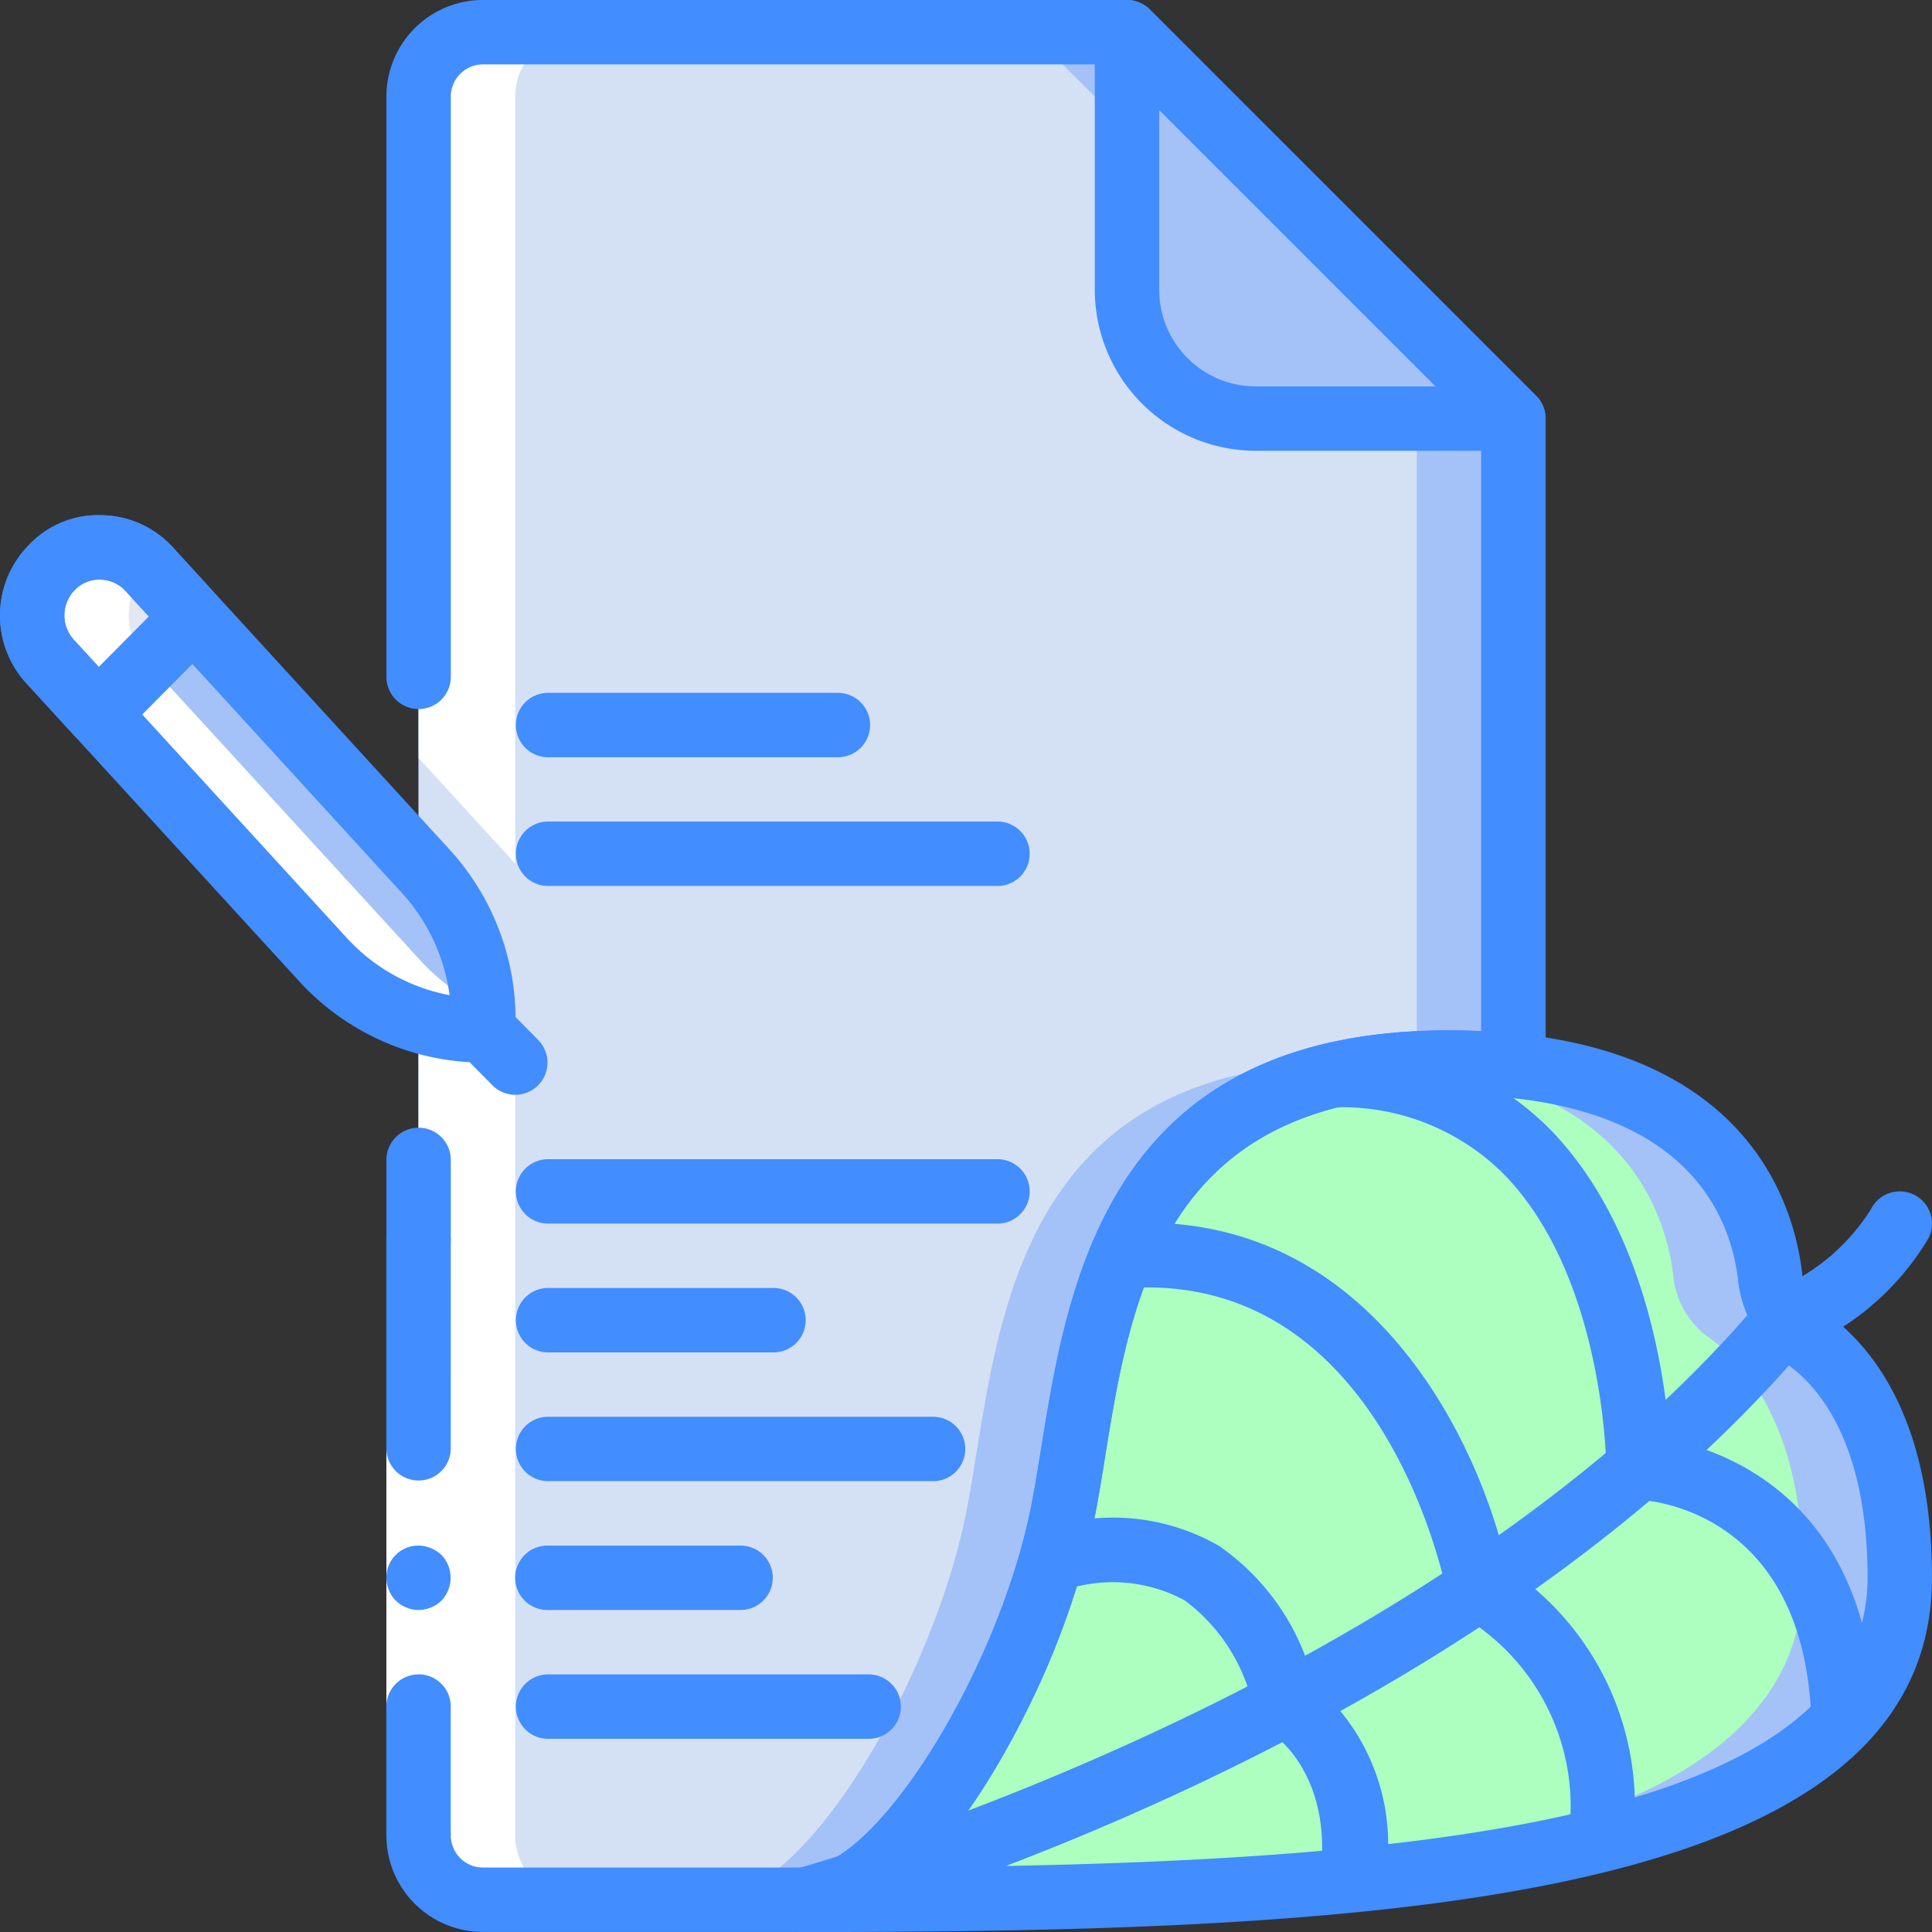 <svg xmlns="http://www.w3.org/2000/svg" width="124.001" height="124" viewBox="0 0 124.001 124"><rect x="0" y="0" width="124.001" height="124" fill="#333333" stroke="none"/><defs><style>.a{fill:#a4c2f7;}.b{fill:#d4e1f4;}.c{fill:#acffbf;}.d{fill:#e3e7f2;}.e{fill:#fff;}.f{fill:#428dff;}</style></defs><g transform="translate(0.001 -0.003)"><path class="a" d="M181.2,33.335V74.9c-1.281-.124-2.645-.228-4.133-.228-.7,0-1.4.021-2.066.062a5.073,5.073,0,0,0-.972.082h-.062c-19.634,1.612-19.737,18.952-21.7,28.789-2.067,10.334-10.168,24.8-16.533,24.8H115.066a4.145,4.145,0,0,1-4.133-4.133V12.668a4.146,4.146,0,0,1,4.133-4.133H156.4Zm0,0" transform="translate(-84.067 -6.465)"/><path class="b" d="M175,33.335V74.9c-.331-.021-.64-.062-.972-.083h-.061c-.972-.082-2-.145-3.1-.145-22.733,0-22.733,18.6-24.8,28.934s-10.168,24.8-16.533,24.8H115.067a4.145,4.145,0,0,1-4.133-4.133V12.668a4.146,4.146,0,0,1,4.133-4.133H150.2Zm0,0" transform="translate(-84.068 -6.465)"/><path class="a" d="M306.935,33.336h16.533l-24.8-24.8V25.07a8.266,8.266,0,0,0,8.267,8.266Zm0,0" transform="translate(-226.336 -6.466)"/><path class="a" d="M283.6,314.667a14.276,14.276,0,0,1-.1,1.633v.021a12.415,12.415,0,0,1-2.563,6.344c-2.645,3.493-7.233,6.035-13.186,7.895-1.281.393-2.645.764-4.071,1.116a115.155,115.155,0,0,1-13.826,2.232c-1.343.145-2.727.289-4.112.393-7.853.661-16.491.93-25.44,1.012-2.294.021-4.63.021-6.965.021a.536.536,0,0,0,.185-.021,10.576,10.576,0,0,0,6.7-4.381,48.979,48.979,0,0,0,8.205-15.148,42.708,42.708,0,0,0,1.239-4.3c.083-.331.145-.64.207-.951.909-4.588,1.426-10.829,3.7-16.327A24.1,24.1,0,0,1,235.7,290.2c2.935-4.4,7.688-7.771,15.769-8.453.062,0,.124-.02.207-.02.951-.083,1.963-.125,3-.125a36.783,36.783,0,0,1,5.952.455h.021c11.8,1.881,14.218,9.4,14.652,13.454a2.666,2.666,0,0,0,.145.682,5.444,5.444,0,0,0,2.232,3.142c.062.041.1.082.166.124,2.418,1.839,5.766,6.014,5.766,15.21Zm0,0" transform="translate(-161.67 -213.398)"/><path class="c" d="M277.982,315.06a14.064,14.064,0,0,1-.1,1.633v.021a12.407,12.407,0,0,1-2.563,6.344c-2.645,3.493-7.233,6.035-13.185,7.895-1.282.393-2.645.764-4.072,1.116a115.14,115.14,0,0,1-13.825,2.232c-1.343.145-2.728.289-4.112.393-7.854.661-16.492.93-25.441,1.012H214.1a10.576,10.576,0,0,0,6.7-4.381A48.978,48.978,0,0,0,229,316.176a42.708,42.708,0,0,0,1.239-4.3c.083-.331.145-.64.207-.951.909-4.588,1.426-10.829,3.7-16.327a24.1,24.1,0,0,1,2.129-4.009c2.935-4.4,7.688-7.771,15.769-8.453.062,0,.124-.02.207-.02.971.082,1.881.185,2.748.33h.021c11.8,1.881,14.219,9.4,14.652,13.454a2.705,2.705,0,0,0,.145.682,5.45,5.45,0,0,0,2.233,3.142c.061.041.1.082.165.124,2.418,1.839,5.766,6.014,5.766,15.21Zm0,0" transform="translate(-162.25 -213.79)"/><path class="a" d="M9.8,146.345a4.394,4.394,0,0,0-.12,6.047L27.214,171.54a13.936,13.936,0,0,0,10.275,4.528V175.4a14.155,14.155,0,0,0-3.709-9.564L16.043,146.471a4.3,4.3,0,0,0-6.241-.126Zm0,0" transform="translate(-6.469 -109.931)"/><path class="d" d="M16.043,146.47a4.3,4.3,0,0,0-6.241-.126,4.394,4.394,0,0,0-.12,6.047l3.061,3.341,6.126-6.175Zm0,0" transform="translate(-6.469 -109.931)"/><path class="e" d="M110.934,12.668V55.12l6.2,6.773V12.668a4.146,4.146,0,0,1,4.133-4.133h-6.2a4.146,4.146,0,0,0-4.133,4.133Zm0,0" transform="translate(-84.068 -6.465)"/><path class="e" d="M39.533,227.75v-52.3a13.974,13.974,0,0,1-6.122-3.893L15.88,152.409A4.336,4.336,0,0,1,15,150.962a4.433,4.433,0,0,1-.207-.794,4.533,4.533,0,0,1-.064-.808,4.449,4.449,0,0,1,.335-1.6,4.334,4.334,0,0,1,.891-1.349,4.3,4.3,0,0,0-6.159-.054,4.383,4.383,0,0,0-.932,1.4,4.449,4.449,0,0,0-.335,1.6,4.537,4.537,0,0,0,.06.816,4.423,4.423,0,0,0,.207.793,4.356,4.356,0,0,0,.876,1.447l17.531,19.147a13.974,13.974,0,0,0,6.126,3.885v52.3a4.145,4.145,0,0,0,4.133,4.133h6.2a4.145,4.145,0,0,1-4.133-4.133Zm0,0" transform="translate(-6.466 -109.948)"/><path class="e" d="M239.555,503a4.44,4.44,0,0,0,.87-.124,4.775,4.775,0,0,1-.918.127h.047Zm0,0" transform="translate(-181.503 -381.08)"/><path class="e" d="M245.242,501.535a6.2,6.2,0,0,0,.62-.242A5.7,5.7,0,0,1,245.242,501.535Zm0,0" transform="translate(-185.848 -379.884)"/><path class="e" d="M102.4,366.407V328.058h4.133v38.349Zm0,0" transform="translate(-77.602 -248.604)"/><g transform="translate(-0.001 0.004)"><path class="f" d="M104.469,443.738A2.066,2.066,0,0,0,102.4,445.8v8.267h4.133V445.8a2.067,2.067,0,0,0-2.067-2.066Zm0,0" transform="translate(-77.602 -336.272)"/><path class="f" d="M106.536,328.059H102.4v13.549a2.067,2.067,0,0,0,4.133,0Zm0,0" transform="translate(-77.602 -248.608)"/><path class="f" d="M102.4,411.669a2.171,2.171,0,0,0,.6,1.467l.31.248a1.572,1.572,0,0,0,.372.186,1.324,1.324,0,0,0,.372.124,3.2,3.2,0,0,0,.413.042,2.175,2.175,0,0,0,1.467-.6,2.138,2.138,0,0,0,.434-.682,2.109,2.109,0,0,0-.434-2.253,2.143,2.143,0,0,0-.682-.434,2.071,2.071,0,0,0-.785-.166,2.047,2.047,0,0,0-2.066,2.067Zm0,0" transform="translate(-77.601 -310.403)"/><path class="f" d="M317,28.938H300.466a10.346,10.346,0,0,1-10.334-10.333V2.072A2.067,2.067,0,0,1,293.66.611l24.8,24.8A2.067,2.067,0,0,1,317,28.938ZM294.267,7.061V18.606a6.2,6.2,0,0,0,6.2,6.2h11.544Zm0,0" transform="translate(-219.866 -0.006)"/><path class="f" d="M206.868,330.936a2.067,2.067,0,1,1,0-4.133c4.524,0,12.387-12.543,14.508-23.147.236-1.184.445-2.48.663-3.84,1.722-10.645,4.323-26.747,26.162-26.747,18.964,0,22.182,11.025,22.688,15.767A3.468,3.468,0,0,0,272.4,291.2c3.1,2.235,6.8,7,6.8,17.007,0,20.977-35.734,22.733-72.332,22.733ZM248.2,277.2c-18.318,0-20.406,12.909-22.081,23.283-.228,1.413-.445,2.759-.693,3.989a50.749,50.749,0,0,1-11,22.3c30.594-.277,60.641-2.709,60.641-18.567,0-8.694-3.182-12.286-5.079-13.652a7.606,7.606,0,0,1-3.212-5.278c-.478-4.508-3.53-12.07-18.576-12.07Zm0,0" transform="translate(-155.201 -206.937)"/><path class="f" d="M467.228,326.029a2.067,2.067,0,0,1-.764-3.987,13.178,13.178,0,0,0,6.126-5.166,2.067,2.067,0,1,1,3.7,1.848,17.251,17.251,0,0,1-8.3,7.162,2.071,2.071,0,0,1-.757.143Zm0,0" transform="translate(-352.506 -239.267)"/><path class="f" d="M129.268,124H108.6a6.2,6.2,0,0,1-6.2-6.2,2.067,2.067,0,0,1,4.133,0,2.067,2.067,0,0,0,2.066,2.067h20.667c4.524,0,12.387-12.543,14.508-23.147.236-1.184.445-2.48.663-3.84,1.722-10.645,4.323-26.747,26.162-26.747.684,0,1.364.019,2.067.056V27.725L149.079,4.137H108.6A2.066,2.066,0,0,0,106.535,6.2V43.4a2.067,2.067,0,1,1-4.133,0V6.2A6.2,6.2,0,0,1,108.6,0h41.333A2.064,2.064,0,0,1,151.4.609l24.8,24.8a2.066,2.066,0,0,1,.605,1.462V68.43a2.066,2.066,0,0,1-2.273,2.056,37.3,37.3,0,0,0-3.927-.217c-18.318,0-20.406,12.909-22.081,23.283-.228,1.413-.445,2.759-.693,3.989C145.721,108.077,137.243,124,129.268,124Zm0,0" transform="translate(-77.601 -0.004)"/><path class="f" d="M104.469,307.856a2.067,2.067,0,0,1-2.066-2.067v-5.051a2.067,2.067,0,0,1,4.133,0v5.051A2.067,2.067,0,0,1,104.469,307.856Zm0,0" transform="translate(-77.602 -226.339)"/><path class="f" d="M206.864,382.4a2.067,2.067,0,0,1-.544-4.061c.413-.112,40.847-11.385,61.954-36.616a2.067,2.067,0,1,1,3.172,2.651c-21.952,26.247-62.33,37.488-64.039,37.954a2.063,2.063,0,0,1-.543.073Zm0,0" transform="translate(-155.196 -258.4)"/><path class="f" d="M379.557,321.866a2.068,2.068,0,0,1-2.067-2c-.434-13.7-10.709-14.171-11.145-14.183a2.08,2.08,0,0,1-2.017-2.067c0-.122-.1-12.415-6.746-19A14.73,14.73,0,0,0,346.8,280.5h-.009a2.067,2.067,0,1,1-.014-4.133,18.882,18.882,0,0,1,13.735,5.332c6.264,6.218,7.6,16.074,7.88,20.115,4,.827,12.8,4.2,13.227,17.924a2.066,2.066,0,0,1-2,2.129Zm0,0" transform="translate(-261.232 -209.426)"/><path class="f" d="M322.581,365.747h-.192a2.066,2.066,0,0,1-1.86-2.249,14.213,14.213,0,0,0-6.7-14.1,2.077,2.077,0,0,1-1.094-1.459c-.161-.845-4.164-20.666-20.413-19.672a2.108,2.108,0,0,1-2.205-1.941,2.068,2.068,0,0,1,1.937-2.2c15.416-.942,22.63,13.53,24.544,22.114a18.308,18.308,0,0,1,8.033,17.624,2.066,2.066,0,0,1-2.052,1.877Zm0,0" transform="translate(-219.853 -245.6)"/><path class="f" d="M291.427,427.506a2.133,2.133,0,0,1-.258-.017,2.067,2.067,0,0,1-1.795-2.306c.827-6.688-3.132-9.188-3.306-9.3a2.126,2.126,0,0,1-.984-1.426,11.552,11.552,0,0,0-4.427-6.961,9.716,9.716,0,0,0-8.006-.55,2.067,2.067,0,0,1-1.143-3.972,13.62,13.62,0,0,1,11.367,1.034,15.177,15.177,0,0,1,6.091,8.886,13.434,13.434,0,0,1,4.514,12.813A2.067,2.067,0,0,1,291.427,427.506Zm0,0" transform="translate(-204.627 -304.784)"/><path class="f" d="M167.535,98H138.6a2.067,2.067,0,0,1,0-4.133h28.934a2.067,2.067,0,0,1,0,4.133Zm0,0" transform="translate(-103.468 -41.138)"/><path class="f" d="M167.535,311.337H138.6a2.067,2.067,0,0,1,0-4.133h28.934a2.067,2.067,0,0,1,0,4.133Zm0,0" transform="translate(-103.468 -232.804)"/><path class="f" d="M153.068,345.469H138.6a2.067,2.067,0,0,1,0-4.133h14.467a2.067,2.067,0,1,1,0,4.133Zm0,0" transform="translate(-103.468 -258.67)"/><path class="f" d="M163.4,379.6H138.6a2.067,2.067,0,0,1,0-4.133h24.8a2.067,2.067,0,0,1,0,4.133Zm0,0" transform="translate(-103.468 -284.536)"/><path class="f" d="M151,413.736H138.6a2.067,2.067,0,0,1,0-4.134H151a2.067,2.067,0,0,1,0,4.134Zm0,0" transform="translate(-103.468 -310.403)"/><path class="f" d="M159.268,447.872H138.6a2.067,2.067,0,0,1,0-4.133h20.667a2.067,2.067,0,0,1,0,4.133Zm0,0" transform="translate(-103.468 -336.272)"/><path class="f" d="M157.2,63.872H138.6a2.067,2.067,0,0,1,0-4.133h18.6a2.067,2.067,0,1,1,0,4.133Zm0,0" transform="translate(-103.468 -15.271)"/><path class="f" d="M31.025,171.655a16.052,16.052,0,0,1-11.806-5.2L1.69,147.308a6.443,6.443,0,0,1,.176-8.886,6.11,6.11,0,0,1,4.658-1.9,6.317,6.317,0,0,1,4.575,2.067l17.74,19.377a16.178,16.178,0,0,1,4.252,10.953v.67a2.066,2.066,0,0,1-2.066,2.066ZM4.8,141.322a2.317,2.317,0,0,0-.062,3.195l17.532,19.15a11.926,11.926,0,0,0,6.583,3.662,12.052,12.052,0,0,0-3.061-6.562L8.06,141.388a2.233,2.233,0,0,0-1.621-.732,2.026,2.026,0,0,0-1.639.666Zm0,0" transform="translate(0.001 -103.456)"/><path class="f" d="M6.275,151.322H6.233a2.07,2.07,0,0,1-1.484-.672L1.69,147.308a6.443,6.443,0,0,1,.176-8.886,6.11,6.11,0,0,1,4.658-1.9,6.317,6.317,0,0,1,4.575,2.067l2.826,3.1a2.067,2.067,0,0,1-.058,2.851L7.742,150.71a2.068,2.068,0,0,1-1.467.612Zm.119-10.667a2.231,2.231,0,0,0-1.593.666,2.317,2.317,0,0,0-.062,3.195l1.6,1.744,3.212-3.236L8.06,141.39a2.239,2.239,0,0,0-1.621-.734Zm0,0" transform="translate(0 -103.456)"/><path class="f" d="M123.6,270.633a2.064,2.064,0,0,1-1.467-.62l-2.042-2.067a2.067,2.067,0,1,1,2.935-2.91l2.042,2.067a2.067,2.067,0,0,1-1.467,3.53Zm0,0" transform="translate(-90.536 -200.367)"/></g></g></svg>